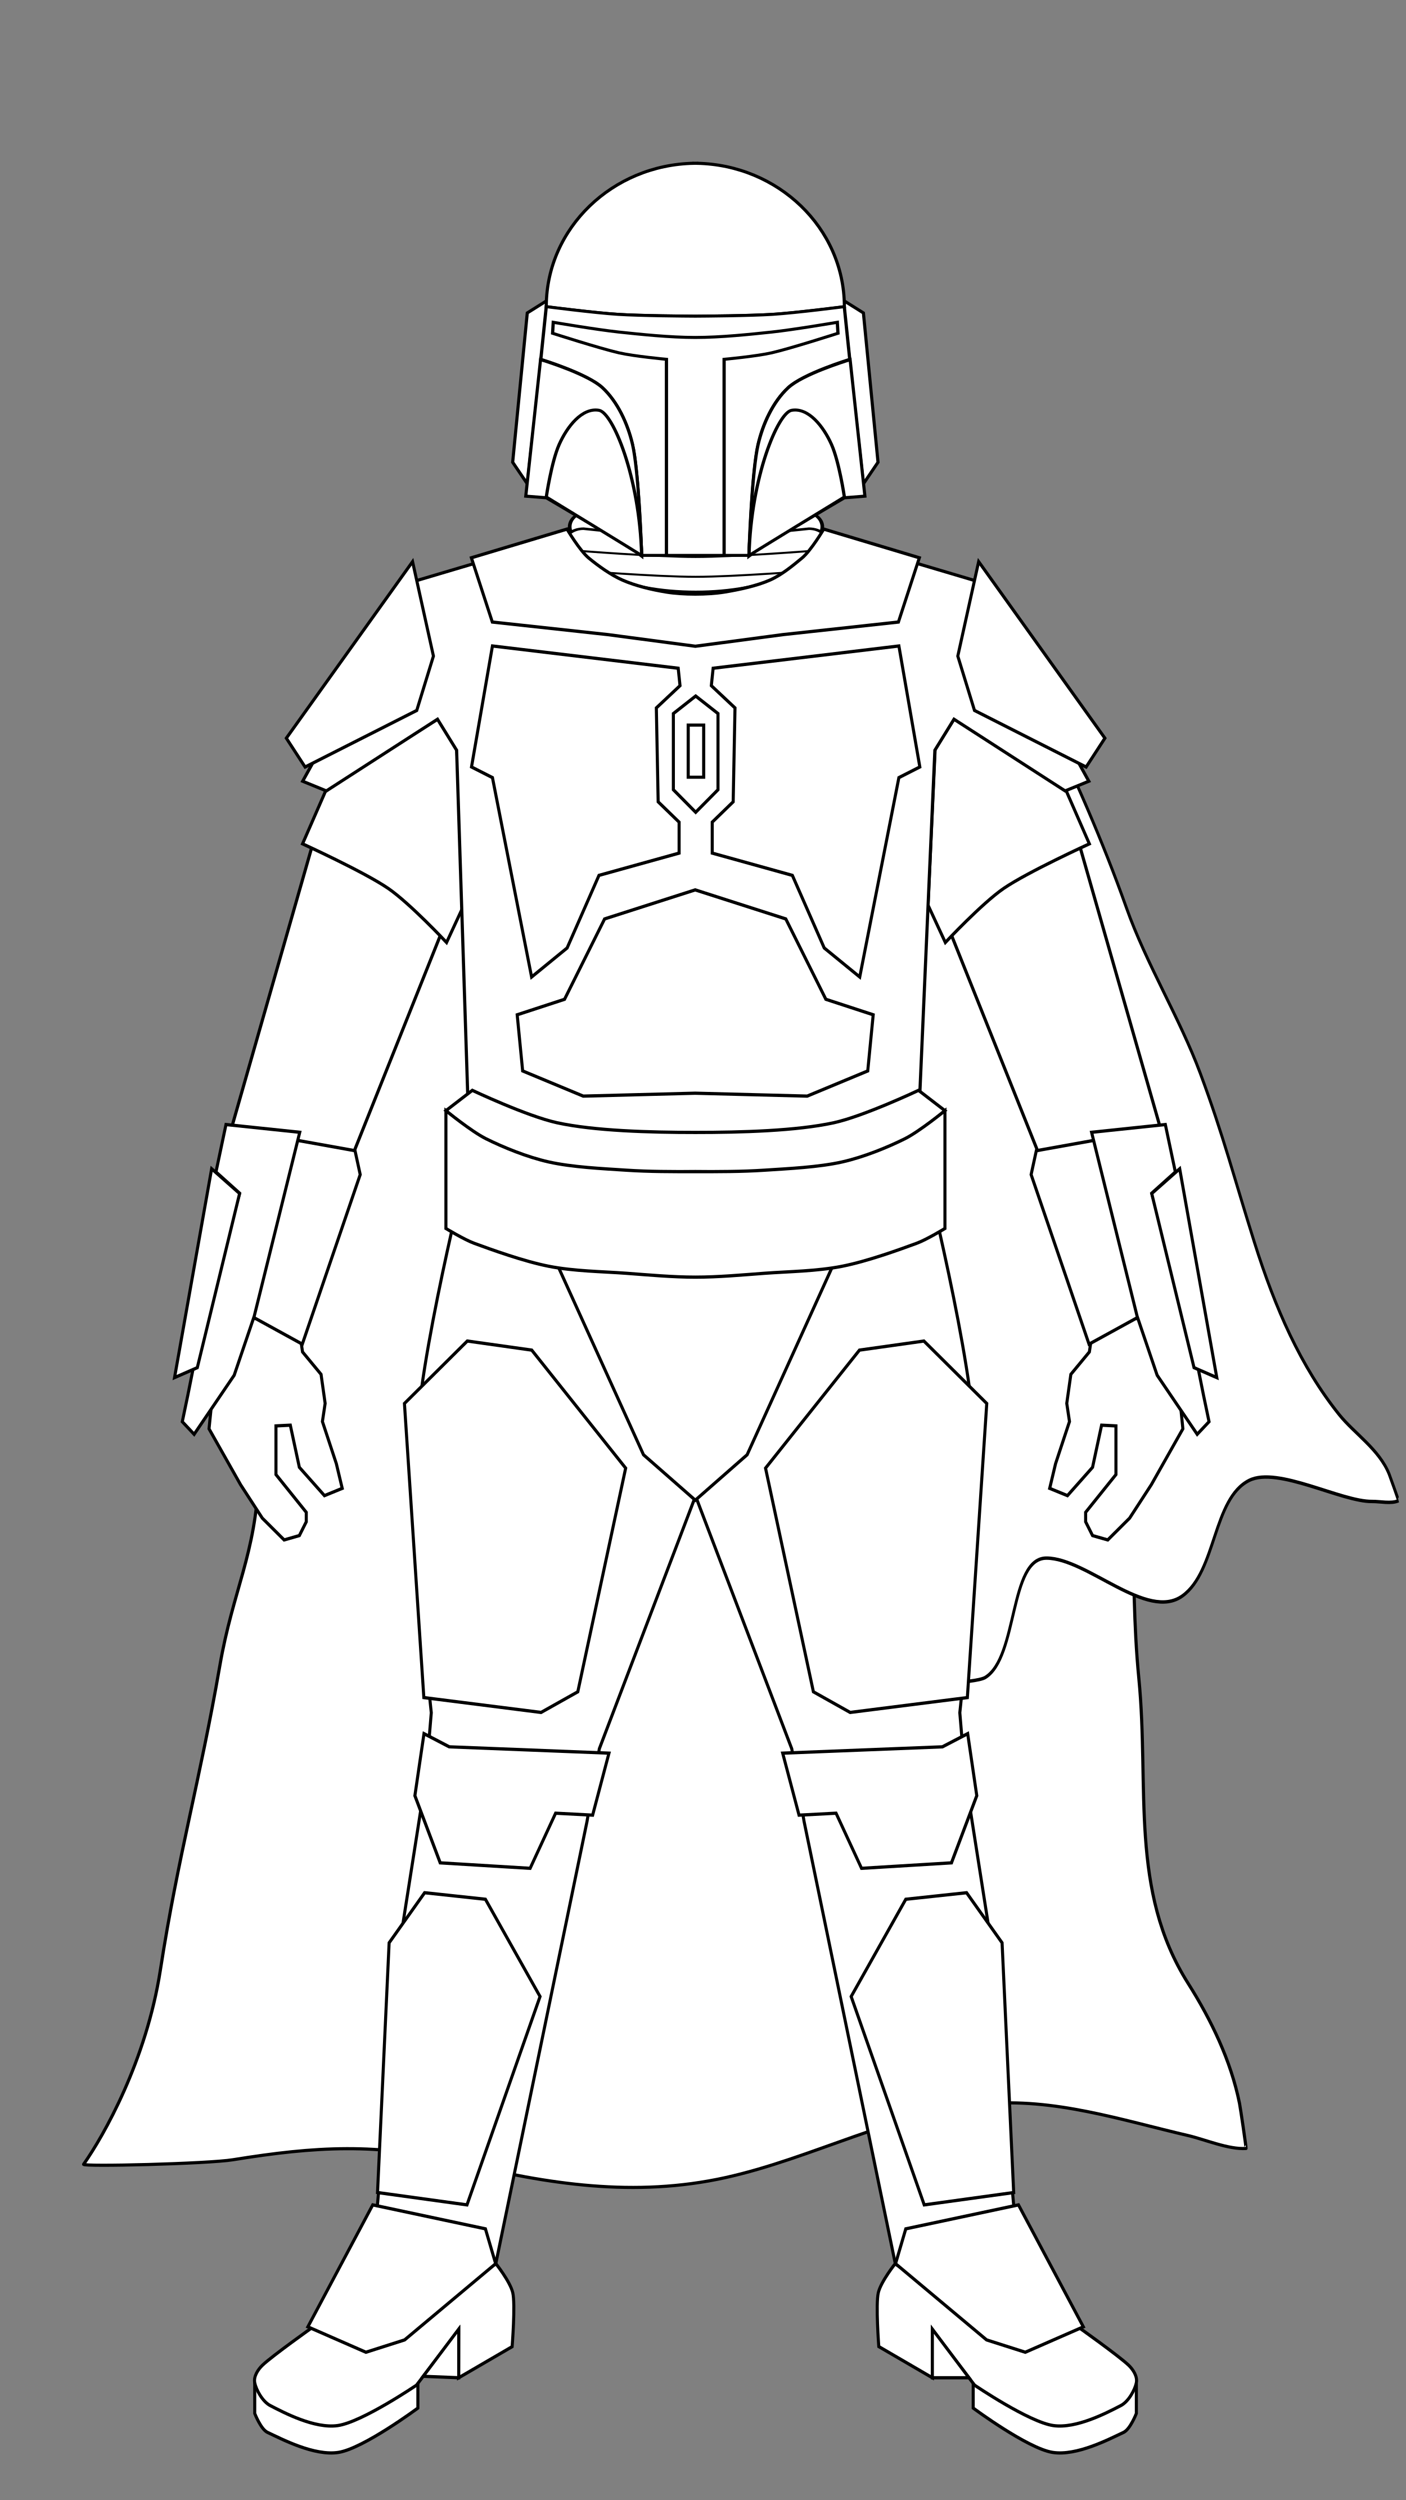 <?xml version="1.0" encoding="UTF-8" standalone="no"?>
<!DOCTYPE svg PUBLIC "-//W3C//DTD SVG 1.1//EN" "http://www.w3.org/Graphics/SVG/1.1/DTD/svg11.dtd">
<svg id="Male-Body" width="100%" height="100%" viewBox="0 0 1800 3200" version="1.1" xmlns="http://www.w3.org/2000/svg" style="stroke:black;fill:white;">
	<rect x="0" y="0" width="1800" height="3200" fill="#808080" stroke="none"/>
	<g id="Back" transform="matrix(1,0,0,1,-345.148,0)">
		<g id="Cape-Full" transform="matrix(4.167,0,0,4.167,-106.797,-2.27374e-13)">
			<path d="M282.382,188.133C252.498,199.416 219.224,253.787 215.107,295.138C212.51,321.231 199.786,347.741 200.978,373.719C202.186,400.062 188.897,427.382 187.92,453.706C187.04,477.422 180.043,488.257 175.981,511.709C169.904,546.803 163.185,569.926 157.733,605.049C153.4,632.967 140.299,656.04 134.145,664.751C133.582,665.547 172.258,664.613 180.066,663.35C205.284,659.269 224.613,658.09 249.639,664.229C276.827,670.898 303.539,674.986 331.343,668.837C358.129,662.913 383.311,648.755 410.783,646.225C432.127,644.259 452.952,651.144 473.474,655.924C478.676,657.136 485.884,660.234 491.268,659.892C491.404,659.884 489.545,647.386 489.273,646.04C486.62,632.918 480.568,620.393 473.47,609.161C455.416,580.592 461.642,549.247 458.342,515.481C455.143,482.746 458.488,449.941 452.986,417.265C448.119,388.362 431.018,361.468 426.736,332.303C421.711,298.087 410.04,261.437 399.709,228.191C387.039,187.419 312.266,176.85 282.382,188.133Z" style="stroke-width:0.97px;"/>
		</g>
		<g id="Cape-Shoulder" transform="matrix(0.871,0,0,1.053,117.868,-16.925)">
			<path d="M1552.7,783.806C1536.45,746.35 1522.52,708.924 1522.52,708.924C1528.19,698.577 1571.95,698.914 1584.23,699.549C1612.85,701.028 1653.09,711.751 1670.56,729.276C1680.53,739.27 1700.88,739.819 1707.64,751.967C1708.17,752.916 1714.34,763.088 1713.75,763.539C1713.67,763.599 1717.21,784.138 1721.36,808.087C1750.4,827.225 1776.49,852.445 1794.03,881.876C1838.26,956.076 1882.39,1039.73 1916.55,1119.39C1945.68,1187.3 1994.99,1253.64 2025.12,1320.56C2059.17,1396.22 2075.4,1449.28 2104.84,1526.43C2135.2,1606.03 2172.7,1677.06 2229.28,1735.43C2251.53,1758.38 2288.19,1777.74 2302.77,1807.86C2304.26,1810.95 2316.79,1840.04 2316.52,1840.14C2305.86,1844.13 2289.09,1840.88 2277.71,1841.02C2232.81,1841.54 2138.94,1798.1 2097.11,1815.4C2043.26,1837.66 2049.08,1925.72 1999,1955.77C1947.02,1986.97 1858.82,1909.99 1799.1,1909.88C1744.13,1909.77 1757.38,2030.24 1709.18,2054.92C1694.26,2062.56 1596.3,2064.12 1596.88,2061.87C1603.23,2037.21 1613.58,1973.8 1602.77,1903.84C1589.18,1815.83 1586.57,1756.05 1574.26,1667.74C1566.04,1608.72 1572.61,1578.45 1557.76,1520.67C1541.28,1456.53 1549.02,1382.75 1528.1,1319.86C1507.47,1257.83 1514.64,1186.34 1501.6,1121.81C1480.94,1019.54 1498.72,829.766 1551.31,784.951C1551.77,784.562 1552.23,784.181 1552.7,783.806Z" style="stroke-width:4.18px;"/>
		</g>
	</g>
	<g id="Body" transform="matrix(1.002,0,0,1.146,-458.879,1182.3)">
		<g id="Boots" transform="matrix(1.325,0,0,1.5,729.581,-966.59)">
			<g transform="matrix(1.317,0,0,1.081,-758.572,-124.051)">
				<path d="M726.29,1716.4L726.29,1733.18C726.29,1733.18 686.583,1760.92 668.24,1763.71C650.512,1766.41 626.465,1754.43 616.231,1749.95C611.31,1747.8 606.835,1736.87 606.835,1736.87L606.835,1716.07L618.244,1729.82L668.576,1744.25L726.29,1716.4Z" style="stroke-width:2.24px;"/>
			</g>
			<g transform="matrix(-1.317,0,0,1.081,1689.97,-124.051)">
				<path d="M726.29,1716.4L726.29,1733.18C726.29,1733.18 686.583,1760.92 668.24,1763.71C650.512,1766.41 626.465,1754.43 616.231,1749.95C611.31,1747.8 606.835,1736.87 606.835,1736.87L606.835,1716.07C606.835,1716.07 612.824,1727.35 618.244,1729.82C628.534,1734.52 668.576,1744.25 668.576,1744.25L726.29,1716.4Z" style="stroke-width:2.24px;"/>
			</g>
			<g transform="matrix(1.317,0,0,1.081,-758.572,-122.969)">
				<path d="M649.785,1676.13C649.785,1676.13 619.698,1696.21 612.54,1702.64C609.227,1705.62 605.942,1710.36 606.835,1714.72C607.786,1719.37 612.409,1727.66 618.244,1730.49C628.366,1735.41 650.646,1746.48 667.569,1744.25C685.409,1741.9 725.283,1716.4 725.283,1716.4L756.196,1678.15L756.083,1711.37L795.299,1689.89C795.299,1689.89 797.784,1660.65 795.748,1652.65C793.795,1644.97 783.196,1632.47 783.196,1632.47L728.303,1626.14L649.785,1676.13Z" style="stroke-width:2.24px;"/>
			</g>
			<g transform="matrix(-1.317,0,0,1.081,1689.97,-122.969)">
				<path d="M649.785,1676.13C649.785,1676.13 619.698,1696.21 612.54,1702.64C609.227,1705.62 605.942,1710.36 606.835,1714.72C607.786,1719.37 612.409,1727.66 618.244,1730.49C628.366,1735.41 650.646,1746.48 667.569,1744.25C685.409,1741.9 725.283,1716.4 725.283,1716.4L756.196,1678.15L756.196,1711.31L795.412,1689.83C795.412,1689.83 797.784,1660.65 795.748,1652.65C793.795,1644.97 783.196,1632.47 783.196,1632.47L728.303,1626.14L649.785,1676.13Z" style="stroke-width:2.24px;"/>
			</g>
			<g transform="matrix(1.317,0,0,1.081,-758.572,-122.969)">
				<path d="M730.205,1710.31L756.196,1711.31L756.196,1677.81L730.205,1710.31Z" style="stroke-width:2.24px;"/>
			</g>
			<g transform="matrix(-1.317,0,0,1.081,1689.97,-122.969)">
				<path d="M729.401,1711.31L756.196,1711.31L756.196,1677.81L729.401,1711.31Z" style="stroke-width:2.24px;"/>
			</g>
		</g>
		<g id="Flight-Suit" transform="matrix(0.998,0,0,1.048,73.639,34.784)">
			<g id="Pants" transform="matrix(1.749,0,0,1.548,-350.077,-1132.01)">
				<path d="M859.029,1277.8L850.029,1327.8L783.196,1632.47C783.196,1632.47 753.306,1649.43 737.963,1652.32C722.619,1655.21 691.136,1649.81 691.136,1649.81L714.446,1403.13L732.029,1297.8L736.029,1252.97C736.029,1252.97 720.696,1122.29 725.696,1057.13C730.696,991.977 766.029,862.023 766.029,862.023L929.463,865.356L1092.9,862.023C1092.9,862.023 1128.23,991.977 1133.23,1057.13C1138.23,1122.29 1122.9,1252.97 1122.9,1252.97L1126.9,1297.8L1144.48,1403.13L1167.79,1649.81C1167.79,1649.81 1135.54,1656.64 1120.2,1653.76C1104.86,1650.87 1075.73,1632.47 1075.73,1632.47L1008.9,1327.8L999.897,1277.8L929.463,1103.8L859.029,1277.8Z" style="stroke-width:2.24px;"/>
			</g>
			<g id="Neck-padding" transform="matrix(2.035,0,0,1.631,328.037,-1007.92)">
				<g transform="matrix(1.296,0,0,0.929,-738.62,-84.965)">
					<path d="M984.737,430.319C984.737,425.068 981.013,420.806 976.426,420.806C976.426,420.806 945.078,425.806 929.404,425.806C913.73,425.806 882.382,420.806 882.382,420.806C877.795,420.806 874.071,425.068 874.071,430.319C874.071,435.569 877.795,439.832 882.382,439.832C882.382,439.832 913.73,444.832 929.404,444.832C945.078,444.832 976.426,439.832 976.426,439.832C981.013,439.832 984.737,435.569 984.737,430.319Z" style="stroke-width:1.78px;"/>
				</g>
				<g transform="matrix(1.361,0,0,0.977,-799.619,-94.888)">
					<path d="M984.737,430.319C984.737,425.068 981.013,420.806 976.426,420.806C976.426,420.806 945.078,425.806 929.404,425.806C913.73,425.806 882.382,420.806 882.382,420.806C877.795,420.806 874.071,425.068 874.071,430.319C874.071,435.569 877.795,439.832 882.382,439.832C882.382,439.832 913.73,444.832 929.404,444.832C945.078,444.832 976.426,439.832 976.426,439.832C981.013,439.832 984.737,435.569 984.737,430.319Z" style="stroke-width:1.7px;"/>
				</g>
				<g transform="matrix(1.436,0,0,1.03,-868.719,-104.993)">
					<path d="M984.737,430.319C984.737,425.068 981.013,420.806 976.426,420.806C976.426,420.806 945.078,425.806 929.404,425.806C913.73,425.806 882.382,420.806 882.382,420.806C877.795,420.806 874.071,425.068 874.071,430.319C874.071,435.569 877.795,439.832 882.382,439.832C882.382,439.832 913.73,444.832 929.404,444.832C945.078,444.832 976.426,439.832 976.426,439.832C981.013,439.832 984.737,435.569 984.737,430.319Z" style="stroke-width:1.61px;"/>
				</g>
				<g transform="matrix(1.508,0,0,1.081,-935.486,-115.4)">
					<path d="M984.737,430.319C984.737,425.068 981.013,420.806 976.426,420.806C976.426,420.806 945.078,425.806 929.404,425.806C913.73,425.806 882.382,420.806 882.382,420.806C877.795,420.806 874.071,425.068 874.071,430.319C874.071,435.569 877.795,439.832 882.382,439.832C882.382,439.832 913.73,444.832 929.404,444.832C945.078,444.832 976.426,439.832 976.426,439.832C981.013,439.832 984.737,435.569 984.737,430.319Z" style="stroke-width:1.53px;"/>
				</g>
				<g transform="matrix(1.579,0,0,0.817,-1001.86,10.09)">
					<path d="M984.737,430.319C984.737,425.068 981.013,420.806 976.426,420.806C976.426,420.806 945.078,425.806 929.404,425.806C913.73,425.806 882.382,420.806 882.382,420.806C877.795,420.806 874.071,425.068 874.071,430.319C874.071,435.569 877.795,439.832 882.382,439.832C882.382,439.832 913.73,444.832 929.404,444.832C945.078,444.832 976.426,439.832 976.426,439.832C981.013,439.832 984.737,435.569 984.737,430.319Z" style="stroke-width:1.59px;"/>
				</g>
				<g transform="matrix(1.579,0,0,0.817,-1001.86,23.051)">
					<path d="M984.737,430.319C984.737,425.068 981.013,420.806 976.426,420.806C976.426,420.806 945.078,425.806 929.404,425.806C913.73,425.806 882.382,420.806 882.382,420.806C877.795,420.806 874.071,425.068 874.071,430.319C874.071,435.569 877.795,439.832 882.382,439.832C882.382,439.832 913.73,449.461 929.404,449.461C945.078,449.461 976.426,439.832 976.426,439.832C981.013,439.832 984.737,435.569 984.737,430.319Z" style="stroke-width:1.59px;"/>
				</g>
			</g>
			<g transform="matrix(1,0,0,0.833,436.906,-1031.55)">
				<path d="M1309.9,1026.97L1436.93,1470.97L1447.89,1699.91L1346.67,1719.43L1282.52,1503.94L1137.87,1142L1145.14,976.225L1169.63,936.575L1309.9,1026.97Z" style="stroke-width:4.04px;"/>
			</g>
			<g transform="matrix(1,0,0,0.833,436.906,-1031.55)">
				<path d="M368.514,1026.7L508.368,936.575L532.859,976.225L538.38,1147.23L395.824,1503.94L331.668,1719.43L230.445,1699.91L241.412,1470.97L368.514,1026.7Z" style="stroke-width:4.04px;"/>
			</g>
		</g>
		<g id="Gloves" transform="matrix(0.998,0,0,1.048,73.639,34.784)">
			<g transform="matrix(-1.749,0,0,1.548,2902.23,-1132.01)">
				<path d="M641.796,1004.6L655.339,1020.01L658.339,1040.01L656.339,1052.51L666.53,1081.51L670.839,1098.51L657.839,1103.51L639.456,1084.01L632.839,1055.01L622.339,1055.51L622.339,1089.01L644.523,1115.01L644.523,1121.51L639.456,1131.01L628.339,1134.01L612.339,1119.01L596.456,1096.01L578.839,1066.67L573.339,1057.51L575.339,1039.01L581.594,979.514L613.339,982.014L639.456,990.014L641.796,1004.6Z" style="stroke-width:2.24px;"/>
			</g>
			<g transform="matrix(1.749,0,0,1.548,-350.077,-1132.01)">
				<path d="M641.796,1004.6L655.339,1020.01L658.339,1040.01L656.339,1052.51L666.53,1081.51L670.839,1098.51L657.839,1103.51L639.456,1084.01L632.839,1055.01L622.339,1055.51L622.339,1089.01L644.523,1115.01L644.523,1121.51L639.456,1131.01L628.339,1134.01L612.339,1119.01L596.456,1096.01L578.839,1066.67L573.339,1057.51L575.339,1039.01L581.594,979.514L613.339,982.014L639.456,990.014L641.796,1004.6Z" style="stroke-width:2.24px;"/>
			</g>
		</g>
		<g id="Sleeves" transform="matrix(0.998,0,0,1.048,73.639,34.784)">
			<g transform="matrix(-1.749,0,0,1.548,2902.23,-1132.01)">
				<path d="M659.13,617.472L641.796,654.806C641.796,654.806 686.894,674.153 704.463,685.472C720.352,695.709 747.213,722.722 747.213,722.722L759.88,697.022L754.68,589.822L740.88,568.822L659.13,617.472Z" style="stroke-width:2.24px;"/>
			</g>
			<g transform="matrix(1.749,0,0,1.548,-350.077,-1132.01)">
				<path d="M659.13,617.472L641.796,654.806C641.796,654.806 686.894,674.153 704.463,685.472C720.352,695.709 747.213,722.722 747.213,722.722L759.88,697.022L754.68,589.822L740.88,568.822L659.13,617.472Z" style="stroke-width:2.24px;"/>
			</g>
		</g>
		<g id="Vest" transform="matrix(0.998,0,0,0.873,509.574,-557.169)">
			<path d="M673.214,142.643C675.327,182.234 748.818,214.084 839.037,214.084C929.255,214.084 1002.75,182.234 1004.86,142.653L1006.36,142.857L1201.12,200.628L1342.24,455.875L1311.91,468.266L1169.63,376.575L1145.14,416.225L1122.97,921.589C1122.97,921.589 1030.53,971.83 979.521,978.586C907.797,988.085 764.348,988.085 692.623,978.586C641.616,971.83 549.174,921.589 549.174,921.589L532.859,416.225L508.368,376.575L366.085,468.266L335.762,455.875L476.879,200.628L671.643,142.857L673.214,142.643Z" style="stroke-width:4.04px;"/>
		</g>
	</g>
	<g id="Lower-Armor" transform="matrix(1.002,0,0,1.146,-821.879,1162.3)">
		<g id="Ankles" transform="matrix(1.325,0,0,1.5,1091.94,-947.081)">
			<g id="Ankle-Left" transform="matrix(-1.317,0,0,1.081,1689.97,-122.969)">
				<path d="M645.696,1674.97L693.196,1590.97L775.696,1607.47L783.196,1631.47L716.529,1683.97L688.196,1692.47L645.696,1674.97Z" style="stroke-width:2.24px;"/>
			</g>
			<g id="Ankle-Right" transform="matrix(1.317,0,0,1.081,-758.572,-122.969)">
				<path d="M645.696,1674.97L693.196,1590.97L775.696,1607.47L783.196,1631.47L716.529,1683.97L688.196,1692.47L645.696,1674.97Z" style="stroke-width:2.24px;"/>
			</g>
		</g>
		<g id="Shins" transform="matrix(1.325,0,0,1.5,1091.94,-947.081)">
			<g id="Shin-Left" transform="matrix(-1.317,0,0,1.081,1689.97,-122.969)">
				<path d="M705.196,1410.47L731.196,1375.97L775.696,1380.47L815.696,1447.47L762.196,1590.97L696.696,1582.47L705.196,1410.47Z" style="stroke-width:2.24px;"/>
			</g>
			<g id="Shin-Right" transform="matrix(1.317,0,0,1.081,-758.572,-122.969)">
				<path d="M705.196,1410.47L731.196,1375.97L775.696,1380.47L815.696,1447.47L762.196,1590.97L696.696,1582.47L705.196,1410.47Z" style="stroke-width:2.24px;"/>
			</g>
		</g>
		<g id="Knees" transform="matrix(1.325,0,0,1.5,1091.94,-947.081)">
			<g id="Knee-Left" transform="matrix(1.24,-0.343,0.471,1.018,-945.298,235.299)">
				<path d="M729.696,1252.97L725.696,1296.97L751.696,1304.3L755.696,1345.97L819.029,1363.3L853.029,1325.63L862.029,1283.3L841.363,1285.97L729.696,1252.97Z" style="stroke-width:2.24px;"/>
			</g>
			<g id="Knee-Right" transform="matrix(-1.24,-0.343,-0.471,1.018,1877.14,235.299)">
				<path d="M729.696,1252.97L725.696,1296.97L751.696,1304.3L755.696,1345.97L819.029,1363.3L853.029,1325.63L862.029,1283.3L841.363,1285.97L729.696,1252.97Z" style="stroke-width:2.24px;"/>
			</g>
		</g>
		<g id="Thighs" transform="matrix(1.325,0,0,1.5,1091.94,-947.081)">
			<g id="Thigh-Left" transform="matrix(-1.497,0,0,1.229,1819.1,-304.958)">
				<path d="M716.529,1061.97L757.029,1024.13L798.529,1029.63L859.029,1101.13L828.196,1236.63L804.529,1249.13L729.029,1240.13L716.529,1061.97Z" style="stroke-width:1.97px;"/>
			</g>
			<g id="Thigh-Right" transform="matrix(1.497,0,0,1.229,-887.709,-304.958)">
				<path d="M716.529,1061.97L757.029,1024.13L798.529,1029.63L859.029,1101.13L828.196,1236.63L804.529,1249.13L729.029,1240.13L716.529,1061.97Z" style="stroke-width:1.97px;"/>
			</g>
		</g>
		<g id="Groin" transform="matrix(1.745,0,0,1.622,86.703,-1131.49)">
			<path d="M891.529,1073.97L828.196,942.634L1030.73,942.634L967.397,1073.97L929.463,1105.26L891.529,1073.97Z" style="stroke-width:2.24px;"/>
		</g>
		<g id="Belt" transform="matrix(1.325,0,0,1.5,1091.94,-947.081)">
			<g transform="matrix(1.317,0,0,1.081,-758.572,-122.969)">
				<path d="M883.439,878.991C865.546,877.935 840.106,876.688 822.106,872.991C805.978,869.678 787.994,862.75 775.439,856.806C764.997,851.862 746.772,837.324 746.772,837.324L766.106,823.324C766.106,823.324 806.111,841.129 828.196,845.655C855.422,851.236 895.707,852.322 929.463,852.322C963.219,852.322 1003.5,851.236 1030.73,845.655C1052.82,841.129 1092.82,823.324 1092.82,823.324L1112.15,837.324C1112.15,837.324 1093.93,851.862 1083.49,856.806C1070.93,862.75 1052.95,869.678 1036.82,872.991C1018.82,876.688 993.38,877.935 975.487,878.991C960.172,879.894 944.804,879.324 929.463,879.324C914.122,879.324 898.754,879.894 883.439,878.991Z" style="stroke-width:2.24px;"/>
			</g>
			<g transform="matrix(1.317,0,0,1.081,-758.572,-122.969)">
				<path d="M878.83,949.324C860.937,948.076 840.671,947.944 822.106,944.5C803.541,941.056 779.994,932.996 767.439,928.657C760.179,926.149 746.772,918.468 746.772,918.468L746.772,837.324C746.772,837.324 765.503,851.685 776.106,856.657C788.661,862.546 806.221,869.307 822.106,872.657C839.226,876.269 860.937,877.213 878.83,878.324C895.678,879.37 912.585,879.324 929.463,879.324C946.341,879.324 963.248,879.37 980.097,878.324C997.989,877.213 1019.7,876.269 1036.82,872.657C1052.7,869.307 1070.27,862.546 1082.82,856.657C1093.42,851.685 1112.15,837.324 1112.15,837.324L1112.15,918.468C1112.15,918.468 1098.75,926.149 1091.49,928.657C1078.93,932.996 1055.39,941.056 1036.82,944.5C1018.25,947.944 997.989,948.076 980.097,949.324C963.236,950.5 946.341,951.991 929.463,951.991C912.585,951.991 895.69,950.5 878.83,949.324Z" style="stroke-width:2.24px;"/>
			</g>
		</g>
	</g>
	<g id="Upper-Armor" transform="matrix(1.002,0,0,1.146,-458.709,1150.3)">
		<g id="Gauntlets" transform="matrix(1.325,0,0,1.5,729.581,-947.081)">
			<g id="Gauntlet-Left">
				<g transform="matrix(1.317,0,0,1.081,-756.697,-107.226)">
					<path d="M1219.98,849.641L1177.58,856.806L1173.78,873.241L1216.18,990.041L1252.18,971.441L1219.98,849.641Z" style="stroke-width:2.24px;"/>
				</g>
				<g transform="matrix(1.317,0,0,1.081,-756.697,-107.226)">
					<path d="M1272.05,838.775L1218.05,844.108L1251.38,970.775L1266.05,1011.44L1295.38,1052.11L1304.05,1043.44L1300.05,1025.44L1293.38,994.108L1262.05,886.108L1279.38,871.441L1272.05,838.775Z" style="stroke-width:2.24px;"/>
				</g>
				<g transform="matrix(1.317,0,0,1.081,-756.697,-107.226)">
					<path d="M1262.09,886.284L1293.06,1006.22L1309.72,1013.07L1282.56,869.241L1262.09,886.284Z" style="stroke-width:2.24px;"/>
				</g>
			</g>
			<g id="Gauntlet-Right">
				<g transform="matrix(-1.317,0,0,1.081,1688.09,-107.226)">
					<path d="M1219.98,849.641L1177.58,856.806L1173.78,873.241L1216.18,990.041L1252.18,971.441L1219.98,849.641Z" style="stroke-width:2.24px;"/>
				</g>
				<g transform="matrix(-1.317,0,0,1.081,1688.09,-107.226)">
					<path d="M1272.05,838.775L1218.05,844.108L1251.38,970.775L1266.05,1011.44L1295.38,1052.11L1304.05,1043.44L1300.05,1025.44L1293.38,994.108L1262.05,886.108L1279.38,871.441L1272.05,838.775Z" style="stroke-width:2.24px;"/>
				</g>
				<g transform="matrix(-1.317,0,0,1.081,1688.09,-107.226)">
					<path d="M1262.09,886.284L1293.06,1006.22L1309.72,1013.07L1282.56,869.241L1262.09,886.284Z" style="stroke-width:2.24px;"/>
				</g>
			</g>
		</g>
		<g id="Abdomen" transform="matrix(1.745,0,0,1.622,-275.888,-1131.49)">
			<path d="M847.463,833.472L803.13,816.139L799.13,777.472L833.796,766.806L863.13,711.472L929.463,691.472L995.796,711.472L1025.13,766.806L1059.8,777.472L1055.8,816.139L1011.46,833.472L929.463,831.472L847.463,833.472Z" style="stroke-width:2.24px;"/>
		</g>
		<g id="Iron-Heart" transform="matrix(0.998,0,0,0.873,74.543,-1031.55)">
			<g id="Heart-Outer" transform="matrix(1.749,0,0,1.859,-350.982,-114.536)">
				<path d="M913.13,622.189L913.13,569.789L929.463,557.722L945.796,569.789L945.796,622.189L929.463,637.722L913.13,622.189Z" style="stroke-width:2.24px;"/>
			</g>
			<g id="Heart-Center" transform="matrix(1,0,0,1,384.913,32)">
				<rect x="880.174" y="927.445" width="19.826" height="66.667" style="stroke-width:4px;"/>
			</g>
		</g>
		<g id="Chest" transform="matrix(1.325,0,0,1.5,729.581,-947.081)">
			<g id="Chest-Left" transform="matrix(-1.317,0,0,1.081,1689.97,-122.969)">
				<path d="M780.796,523.722L916.796,539.056L918.13,551.056L900.796,566.389L902.13,631.056L917.463,645.056L917.463,666.389L858.796,681.722L835.463,731.722L809.463,751.722L780.796,614.389L765.463,607.056L780.796,523.722Z" style="stroke-width:2.24px;"/>
			</g>
			<g id="Chest-Right" transform="matrix(1.317,0,0,1.081,-758.572,-122.969)">
				<path d="M780.796,523.722L916.796,539.056L918.13,551.056L900.796,566.389L902.13,631.056L917.463,645.056L917.463,666.389L858.796,681.722L835.463,731.722L809.463,751.722L780.796,614.389L765.463,607.056L780.796,523.722Z" style="stroke-width:2.24px;"/>
			</g>
		</g>
		<g id="Shoulders" transform="matrix(1.325,0,0,1.5,729.581,-947.081)">
			<g id="Shoulder-Left" transform="matrix(-1.509,0,0,1.239,1810.67,-218.529)">
				<path d="M710.463,483.389L723.796,540.139L713.13,572.806L641.796,606.806L629.796,589.472L710.463,483.389Z" style="stroke-width:1.95px;"/>
			</g>
			<g id="Shoulder-Right" transform="matrix(1.509,0,0,1.239,-879.381,-218.529)">
				<path d="M710.463,483.389L723.796,540.139L713.13,572.806L641.796,606.806L629.796,589.472L710.463,483.389Z" style="stroke-width:1.95px;"/>
			</g>
		</g>
		<g id="Neck" transform="matrix(1.745,0,0,1.622,-275.66,-1131.49)">
			<path d="M865.463,515.722L780.796,507.056L765.463,462.809L835.463,443.056C835.463,443.056 844.712,457.829 851.463,463.056C858.352,468.389 867.561,474.664 876.201,478.221C885.645,482.11 897.151,484.708 908.13,486.389C920.463,488.278 938.463,488.278 950.796,486.389C961.775,484.708 974.472,482.11 983.916,478.221C992.556,474.664 1000.57,468.389 1007.46,463.056C1014.21,457.829 1023.46,443.056 1023.46,443.056L1093.46,462.809L1078.13,507.056L993.463,515.722L929.463,523.722L865.463,515.722Z" style="stroke-width:2.24px;"/>
		</g>
	</g>
	<g id="Helmet-wrapper" transform="translate(540,35)">
		<title>Helmet</title>
		<g id="Helmet" transform="matrix(0.938,0,0,0.819,-10.076,0)">
			<defs>
				<g id="Antenna_Left_Classic" transform="matrix(-4.444,0,0,5.086,1791.16,-40.647)">
					<path id="Antenna_Left_Antenna_Classic" d="M266.3,95.575L271.494,17.306C271.494,14.696 273.368,14.884 273.312,17.494L269.13,95.575L266.3,95.575Z" style="stroke-width:0.96px;"/>
				</g>
				<g id="Antenna_Right_Classic" transform="matrix(4.444,0,0,5.086,-1023,-40.647)">
					<path id="Antenna_Right_Antenna_Classic" d="M266.3,95.575L271.494,17.306C271.494,14.696 273.368,14.884 273.312,17.494L269.13,95.575L266.3,95.575Z" style="stroke-width:0.96px;"/>
				</g>
			<defs>
			</defs>
				<g id="Sensor-Stalk_Left_Classic" transform="matrix(-0.276,0,0,0.316,729.949,-85.592)">
					<g id="Sensor_Left_Sensor-Stalk_Classic">
						<path d="M294.824,1985.62L101.341,1654.63L339.466,1656.53L339.466,1985.62L294.824,1985.62Z" style="stroke-width:15.46px;"/>
						<path d="M345.97,686.244L101.341,1443.38L339.466,1443.38L345.97,686.244Z" style="stroke-width:15.46px;"/>
					</g>
					<g id="Shaft_Left_Sensor-Stalk_Classic">
						<path d="M58.549,1443.38L346.52,555.253L345.97,686.244L101.341,1443.38L304.624,1443.38L304.624,1490.75L58.549,1490.75L58.549,1443.38Z" style="stroke-width:15.46px;"/>
						<path d="M58.549,1654.07L58.549,1606.71L304.624,1606.71L304.624,1654.07L101.013,1654.07L294.824,1985.62L252.36,1985.62L58.549,1654.07Z" style="stroke-width:15.46px;"/>
						<path d="M374.309,1338.85L304.624,1289.86L304.624,1723.21L374.309,1723.21L374.309,1338.85Z" style="stroke-width:15.46px;"/>
						<rect x="294.824" y="1723.21" width="101.261" height="94.728" style="stroke-width:15.46px;"/>
						<rect x="396.085" y="1706.88" width="16.282" height="137.192" style="stroke-width:15.46px;"/>
					</g>
				</g>
				<g id="Sensor-Stalk_Right_Classic" transform="matrix(0.276,0,0,0.316,38.212,-85.592)">
					<g id="Sensor_Right_Sensor-Stalk_Classic">
						<path d="M294.824,1985.62L101.341,1654.63L339.466,1656.53L339.466,1985.62L294.824,1985.62Z" style="stroke-width:15.46px;"/>
						<path d="M345.97,686.244L101.341,1443.38L339.466,1443.38L345.97,686.244Z" style="stroke-width:15.46px;"/>
					</g>
					<g id="Shaft_Right_Sensor-Stalk_Classic">
						<path d="M58.549,1443.38L346.52,555.253L345.97,686.244L101.341,1443.38L304.624,1443.38L304.624,1490.75L58.549,1490.75L58.549,1443.38Z" style="stroke-width:15.46px;"/>
						<path d="M58.549,1654.07L58.549,1606.71L304.624,1606.71L304.624,1654.07L101.013,1654.07L294.824,1985.62L252.36,1985.62L58.549,1654.07Z" style="stroke-width:15.46px;"/>
						<path d="M374.309,1338.85L304.624,1289.86L304.624,1723.21L374.309,1723.21L374.309,1338.85Z" style="stroke-width:15.46px;"/>
						<rect x="294.824" y="1723.21" width="101.261" height="94.728" style="stroke-width:15.46px;"/>
						<rect x="396.085" y="1706.88" width="16.282" height="137.192" style="stroke-width:15.46px;"/>
					</g>
				</g>
			<defs>
			</defs>
				<g id="Range-Finder_Left_Classic">
					<g id="Shaft_Left_Range-Finder_Classic" transform="matrix(-4.444,0,0,5.086,1791.16,-40.647)">
						<path d="M266.3,95.575L270.666,23.806L273.444,23.994L269.13,95.575L266.3,95.575Z" style="stroke-width:0.96px;"/>
					</g>
					<g id="Finder_Left_Range-Finder_Classic" transform="matrix(-4.444,0,0,5.086,1787.79,-40.647)">
						<path d="M266.836,23.806L275.103,23.806L277.541,20.056L295.541,19.119L295.916,14.994L264.836,13.744L266.836,23.806Z" style="stroke-width:0.96px;"/>
					</g>
				</g>
				<g id="Range-Finder_Right_Classic">
					<g id="Shaft_Right_Range-Finder_Classic" transform="matrix(4.444,0,0,5.086,-1023,-40.647)">
						<path d="M266.3,95.575L270.666,23.806L273.444,23.994L269.13,95.575L266.3,95.575Z" style="stroke-width:0.96px;"/>
					</g>
					<g id="Finder_Right_Range-Finder_Classic" transform="matrix(4.444,0,0,5.086,-1018.56,-40.647)">
						<path d="M266.836,23.806L275.103,23.806L277.541,20.056L295.541,19.119L295.916,14.994L264.836,13.744L266.836,23.806Z" style="stroke-width:0.96px;"/>
					</g>
				</g>
			</defs>
			<g id="Left-Earcap_Classic" class="optional">
				<g id="Ear-Cap_Left_Classic" transform="matrix(4.444,0,0,5.086,-977.736,-80.381)">
					<path d="M358.056,156.056L362.541,149.431L358.056,103.556L351.791,99.619L358.056,156.056Z" style="stroke-width:0.96px;"/>
				</g>
			</g>
			<g id="Right-Earcap_Classic" class="optional">
				<g id="Ear-Cap_Right_Classic" transform="matrix(-4.444,0,0,5.086,1745.9,-80.381)">
					<path d="M358.056,156.056L362.541,149.431L358.056,103.556L351.791,99.619L358.056,156.056Z" style="stroke-width:0.96px;"/>
				</g>
			</g>
			<g id="Dome_Classic" transform="matrix(1.067,0,0,1.221,10.747,0)">
				<path d="M159.201,357.67L159.215,357.545L159.219,356.358C159.881,256.837 243.807,175.998 347.886,173.99L347.886,173.951L349.131,173.955L349.87,173.962L350.609,173.955L351.854,173.951L351.854,173.99C455.933,175.998 539.86,256.837 540.522,356.358L540.526,357.545L540.539,357.67C532.482,358.691 477.141,365.632 448.673,367.441C419.802,369.275 361.358,369.706 349.87,369.773C338.383,369.706 279.938,369.275 251.067,367.441C222.599,365.632 167.258,358.691 159.201,357.67Z" style="stroke-width:4px;"/>
			</g>
			<g id="Eyes_Classic" transform="matrix(4.765,0,0,5.086,-1113.44,-31.449)">
				<path d="M329.627,168.432L298.89,168.432C298.89,168.432 298.14,142.9 296.265,134.307C294.883,127.971 292.015,121.223 287.64,116.869C283.265,112.515 270.015,108.182 270.015,108.182L271.577,91.994C271.577,91.994 285.256,93.9 292.14,94.369C298.603,94.809 311.687,94.913 314.258,94.929C316.83,94.913 329.913,94.809 336.377,94.369C343.26,93.9 356.939,91.994 356.939,91.994L358.502,108.182C358.502,108.182 345.252,112.515 340.877,116.869C336.502,121.223 333.634,127.971 332.252,134.307C330.379,142.891 329.628,168.378 329.627,168.432Z" style="stroke-width:0.93px;"/>
			</g>
			<g id="Visor_Classic" transform="matrix(4.765,0,0,5.086,-1113.44,-31.449)">
				<path d="M322.516,168.432L306,168.432L306,108.182C306,108.182 296.822,107.277 292.359,106.182C286.924,104.848 273.39,100.182 273.39,100.182L273.577,96.807C273.577,96.807 286.06,99.089 292.359,99.807C298.525,100.51 306.958,101.468 314.258,101.468C321.558,101.468 329.992,100.51 336.158,99.807C342.457,99.089 354.939,96.807 354.939,96.807L355.127,100.182C355.127,100.182 341.593,104.848 336.158,106.182C331.694,107.277 322.516,108.182 322.516,108.182L322.516,168.432Z" style="stroke-width:0.93px;"/>
			</g>
			<g id="Cheeks_Classic" transform="matrix(1.067,0,0,1.221,-45.284,-80.381)">
				<g transform="matrix(1,0,0,1,-713.253,0)">
					<path d="M1313.64,491.139L1332.55,665.844L1306.31,667.928L1186.26,738.761L1184.41,738.841C1185.03,721.206 1188.5,631.905 1196.03,599.698C1202.2,573.3 1215.01,545.185 1234.56,527.042C1252.64,510.253 1305.81,493.539 1313.64,491.139Z" style="stroke-width:4px;"/>
				</g>
				<g transform="matrix(1,0,0,1,-713.253,0)">
					<path d="M917.674,491.044C924.255,493.062 978.405,510.014 996.748,527.042C1016.29,545.185 1029.1,573.3 1035.28,599.698C1042.81,631.907 1046.28,721.216 1046.9,738.841L1045.05,738.761L924.996,667.928L898.753,665.844L917.674,491.044Z" style="stroke-width:4px;"/>
				</g>
			</g>
			<g id="Face_Classic" transform="matrix(1.067,0,0,1.221,-45.284,-80.381)">
				<g transform="matrix(4.467,0,0,4.167,-1001.39,40.087)">
					<path d="M271.577,150.432C271.577,150.432 273.051,139.658 275.265,134.307C277.515,128.869 281.827,122.869 286.702,123.807C290.604,124.557 298.327,144.244 298.89,168.432C298.515,168.057 271.577,150.432 271.577,150.432Z" style="stroke-width:0.93px;"/>
				</g>
				<g transform="matrix(-4.467,0,0,4.167,1806.19,40.087)">
					<path d="M271.577,150.432C271.577,150.432 273.051,139.658 275.265,134.307C277.515,128.869 281.827,122.869 286.702,123.807C290.604,124.557 298.327,144.244 298.89,168.432C298.515,168.057 271.577,150.432 271.577,150.432Z" style="stroke-width:0.93px;"/>
				</g>
			</g>
		</g>
	</g>
</svg>
